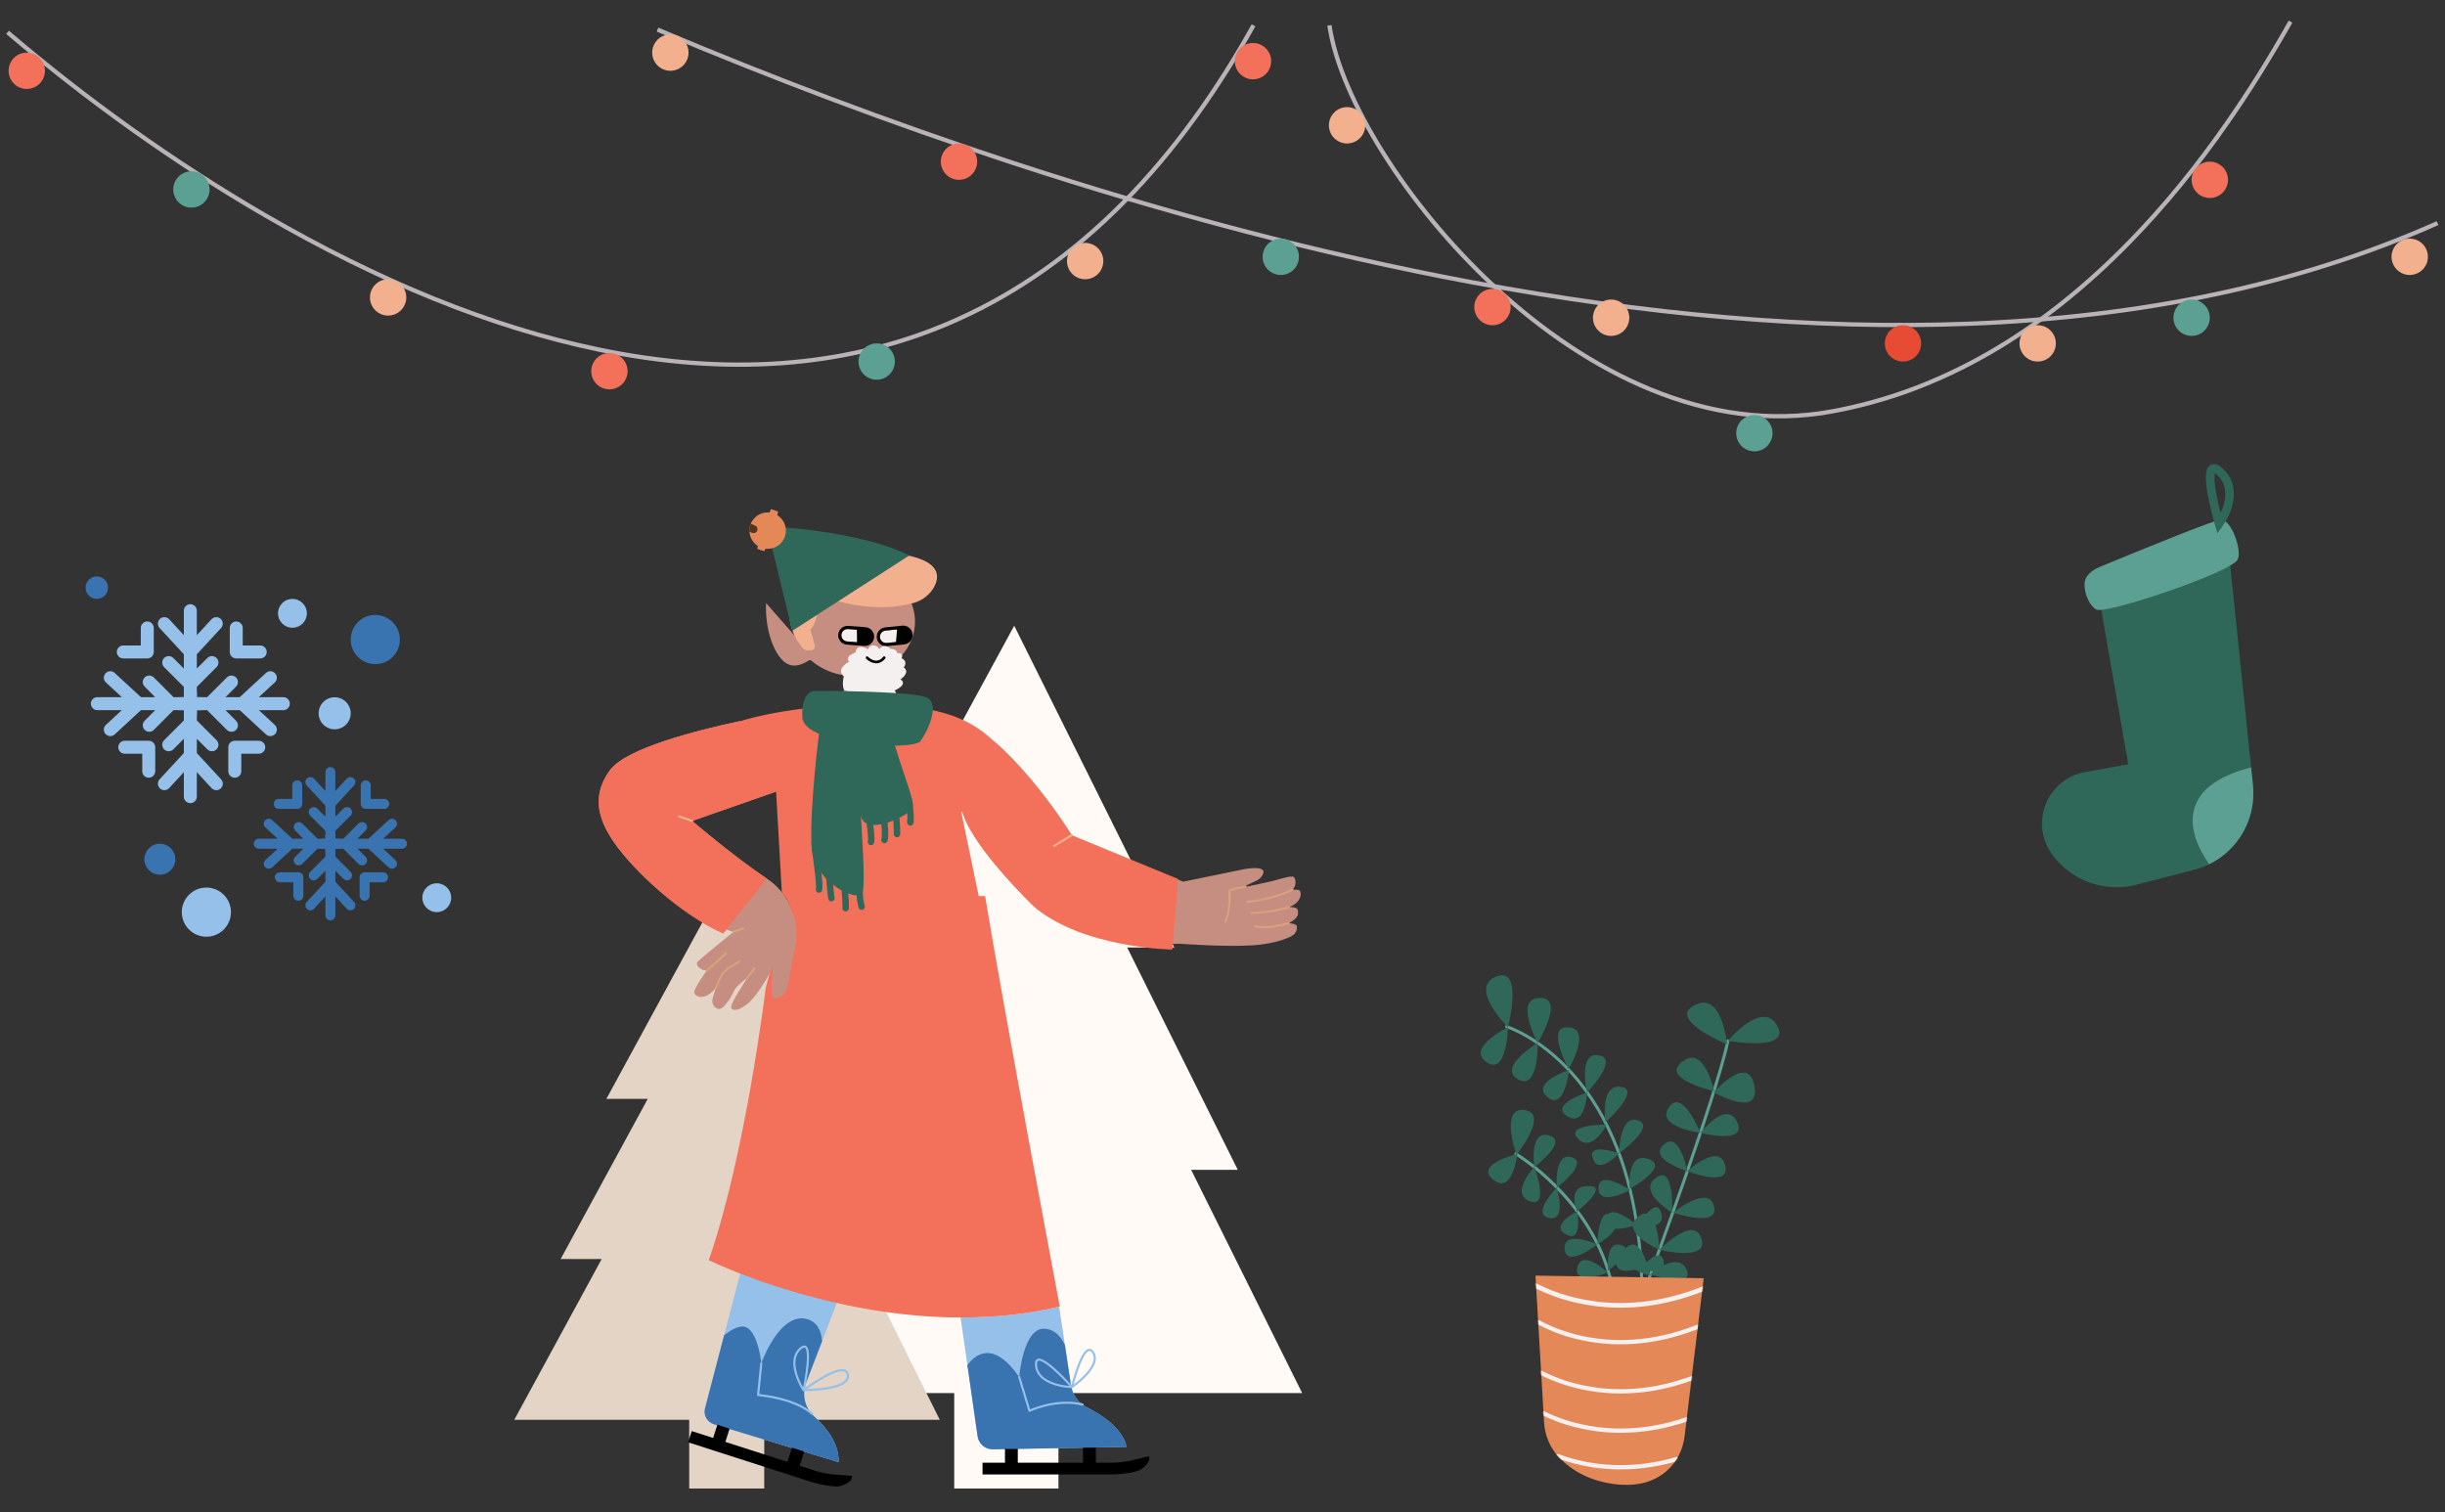<svg viewBox="28.95 -20.206 2287.05 1414.412" xmlns="http://www.w3.org/2000/svg" overflow="visible" xmlns:xlink="http://www.w3.org/1999/xlink" width="2287.05px" height="1414.412px"><rect x="28.95" y="-20.206" width="2287.05" height="1414.412" fill="#333333" stroke="none"/><g id="Master/Holidays Scenes/Outdoors Celebration" stroke="none" stroke-width="1" fill="none" fill-rule="evenodd"><g id="Object/Floor" transform="translate(1356, 892) scale(1 1)"><defs><path d="M0.229,0 L157.588,2.467 L139.696,150.317 C138.45,160.618 134.309,170.429 127.436,178.202 C118.496,188.314 103.081,197.81 77.182,195.344 C51.097,192.859 34.02,181.742 23.494,171.317 C14.373,162.283 9.031,150.118 8.279,137.302 L0.229,0 Z" id="objectfloorplant-2-path-1"/></defs><g id="Object/Floor/Plant 2" stroke="none" stroke-width="1" fill="none" fill-rule="evenodd"><g id="Plant-2" transform="translate(58, 0)"><path d="M24.659,46.774 C24.962,46.865 55.29,56.326 85.943,90.265 C103.908,110.157 118.504,134.46 129.326,162.5 C142.832,197.494 150.463,238.442 152.008,284.206 C152.034,284.988 151.421,285.644 150.639,285.671 L150.59,285.671 C149.829,285.671 149.2,285.067 149.174,284.302 C147.641,238.856 140.073,198.219 126.682,163.521 C115.986,135.806 101.57,111.799 83.838,92.165 C53.709,58.805 24.134,49.576 23.839,49.486 C23.089,49.26 22.666,48.469 22.893,47.72 C23.12,46.97 23.916,46.543 24.659,46.774 Z M231.585,59.969 C232.351,60.135 232.835,60.89 232.669,61.655 C220.523,117.532 159.282,282.475 158.665,284.135 C158.453,284.705 157.912,285.059 157.337,285.059 C157.173,285.059 157.006,285.03 156.843,284.969 C156.109,284.697 155.735,283.88 156.009,283.147 C156.625,281.49 217.795,116.734 229.9,61.053 C230.065,60.288 230.816,59.797 231.585,59.969 Z M33.551,165.889 C33.723,165.99 50.953,176.171 70.405,195.547 C88.365,213.436 111.986,243.073 122.522,282.664 C122.723,283.42 122.273,284.196 121.516,284.398 C121.394,284.43 121.272,284.446 121.151,284.446 C120.524,284.446 119.951,284.027 119.782,283.392 C99.923,208.768 32.796,168.731 32.12,168.335 C31.444,167.939 31.217,167.071 31.613,166.396 C32.007,165.719 32.877,165.494 33.551,165.889 Z" id="Combined-Shape" fill="#5BA092"/><path d="M130.251,252.135 C133.302,252.78 134.998,253.898 135.71,255.311 C136.149,254.884 136.638,254.453 137.173,254.02 C145.597,247.206 151.612,258.383 155.073,268.403 C161.004,262.96 170.141,256.814 171.344,269.193 C171.42,269.975 171.432,270.688 171.386,271.338 C178.887,267.686 187.725,265.976 192.141,274.563 C202.135,293.996 158.549,279.838 158.549,279.838 C158.549,279.838 159.812,278.736 161.867,277.214 C160.38,277.041 158.861,276.717 157.428,276.331 C158.173,279.254 158.549,281.226 158.549,281.226 C158.549,281.226 151.248,279.061 144.323,275.395 C137.885,276.997 128.078,278.051 126.788,270.119 C122.824,273.622 119.1,276.212 119.1,276.212 L119.097,276.18 C118.994,275.143 116.571,249.245 130.251,252.135 Z M90.803,272.041 C95.966,256.317 118.847,278.24 118.847,278.24 C118.847,278.24 84.445,291.405 90.803,272.041 Z M78.549,256.19 C76.776,237.689 109.216,251.628 109.216,251.628 C109.216,251.628 80.323,274.69 78.549,256.19 Z M167.156,256.796 C167.156,256.796 201.025,222.371 206.855,247.912 C211.427,267.941 167.156,256.796 167.156,256.796 Z M155.388,222.722 C161.174,216.494 167.833,212.733 169.439,225.812 C169.96,230.048 167.243,232.458 163.499,233.8 C166.702,243.711 167.156,256.796 167.156,256.796 C167.156,256.796 142.769,246.106 142.322,234.572 C138.252,235.819 131.302,237.572 125.838,237.037 C121.62,244.817 109.216,251.628 109.216,251.628 C109.216,251.628 109.638,221.7 119.514,223.347 C124.187,217.897 137.162,226.776 142.922,231.181 C143.818,228.958 145.768,226.738 149.111,224.592 C151.395,223.126 153.392,222.677 155.138,222.993 Z M90.207,220.962 C90.207,220.962 95.783,251.121 79.816,242.504 C63.85,233.887 90.207,220.962 90.207,220.962 Z M71.2,198.66 C71.2,198.66 80.831,230.847 63.85,227.045 C46.87,223.243 71.2,198.66 71.2,198.66 Z M217.404,213.765 C226.825,237.933 179.926,222.094 179.926,222.094 C179.926,222.094 211.019,197.386 217.404,213.765 Z M166.045,188.225 C181.008,179.727 179.093,222.094 179.093,222.094 C179.093,222.094 143.558,200.995 166.045,188.225 Z M103.387,197.392 C118.086,198.912 90.207,220.962 90.207,220.962 C90.207,220.962 78.964,194.865 103.387,197.392 Z M50.164,179.398 C50.164,179.398 64.863,218.681 45.855,211.332 C26.848,203.982 50.164,179.398 50.164,179.398 Z M139.814,200.841 C139.814,200.841 110.188,217.136 110.188,199.149 C110.188,181.161 139.814,200.841 139.814,200.841 Z M156.743,171.851 C177.693,178.623 139.391,199.996 139.391,199.996 C139.391,199.996 135.793,165.079 156.743,171.851 Z M85.139,170.274 C101.866,175.597 71.2,198.66 71.2,198.66 C71.2,198.66 68.412,164.952 85.139,170.274 Z M33.259,167.475 C31.576,162.481 18.96,123.089 41.041,126.176 C62.712,129.205 38.104,162.015 33.999,167.281 C34.13,167.249 34.198,167.233 34.198,167.233 C34.198,167.233 29.889,207.53 10.628,190.295 C-3.193,177.93 26.955,169.142 33.123,167.508 Z M193.251,183.228 C193.251,183.228 226.01,153.8 229.064,180.452 C231.093,198.158 193.251,183.228 193.251,183.228 Z M172.985,157.132 C186.306,147.564 193.251,183.228 193.251,183.228 C193.251,183.228 153.274,171.29 172.985,157.132 Z M62.329,149.492 C84.632,153.8 50.164,179.398 50.164,179.398 C50.164,179.398 45.406,146.222 62.329,149.492 Z M129.445,166.56 C129.445,166.56 109.341,188.78 104.474,169.946 C101.006,156.522 129.445,166.56 129.445,166.56 Z M147.008,135.664 C164.573,141.166 129.445,166.56 129.445,166.56 C129.445,166.56 129.445,130.163 147.008,135.664 Z M117.806,139.685 L117.79,139.717 C117.273,140.744 104.207,166.289 91.143,153.017 C77.811,139.474 117.806,139.685 117.806,139.685 Z M239.891,137.422 C249.885,158.798 205.466,147.416 205.466,147.416 C205.466,147.416 229.897,116.045 239.891,137.422 Z M177.427,121.875 C189.52,107.8 205.466,147.416 205.466,147.416 C205.466,147.416 160.492,141.586 177.427,121.875 Z M131.983,104.557 C149.759,107.732 116.748,137.569 116.748,137.569 C116.748,137.569 111.022,100.815 131.983,104.557 Z M99.607,109.636 C99.607,109.636 97.915,144.129 79.927,131.221 C65.157,120.62 99.607,109.636 99.607,109.636 Z M256.269,104.94 C260.435,133.812 218.036,109.583 218.036,109.583 C218.036,109.583 251.44,71.459 256.269,104.94 Z M82.678,88.687 C82.678,88.687 78.595,126.573 62.998,114.503 C45.223,100.749 82.678,88.687 82.678,88.687 Z M110.4,74.932 C130.08,77.894 99.607,109.636 99.607,109.636 C99.607,109.636 90.301,71.906 110.4,74.932 Z M190.753,79.4 C209.97,67.512 218.296,108.408 218.296,108.408 C218.296,108.408 163.824,96.056 190.753,79.4 Z M53.264,63.294 C53.264,63.294 54.534,108.367 34.854,97.362 C15.173,86.359 53.264,63.294 53.264,63.294 Z M82.255,87.628 C82.255,87.628 61.138,49.012 80.35,48.691 C105.744,48.268 82.255,87.628 82.255,87.628 Z M25.542,48.692 C25.542,48.692 24.272,97.998 3.534,79.799 C-11.34,66.746 25.542,48.692 25.542,48.692 Z M197.416,29.707 C225.454,10.829 230.452,64.686 230.452,64.686 C230.452,64.686 177.948,42.813 197.416,29.707 Z M277.37,47.196 C290.973,71.904 231.285,61.354 231.285,61.354 C231.285,61.354 263.765,22.488 277.37,47.196 Z M53.264,63.294 C53.264,63.294 30.943,22.003 54.956,21.183 C79.715,20.335 53.264,63.294 53.264,63.294 Z M25.542,48.692 L25.444,48.594 C23.365,46.506 -10.921,11.553 14.327,1.291 C40.355,-9.29 25.542,48.692 25.542,48.692 Z" id="Combined-Shape" fill="#2F6858"/><g id="Base" transform="translate(51, 280.999)"><mask id="objectfloorplant-2-mask-2" fill="#ffffff"><use xlink:href="#objectfloorplant-2-path-1" fill="#ffffff"/></mask><use id="Mask" fill="#E58857" xlink:href="#objectfloorplant-2-path-1"/><path d="M21.882,166.976 C29.603,169.862 37.785,172.227 46.397,173.959 C48.364,174.355 50.355,174.718 52.367,175.046 C53.396,175.214 54.43,175.373 55.469,175.522 C59.43,176.092 63.473,176.529 67.598,176.823 C68.712,176.902 69.829,176.971 70.949,177.029 C72.021,177.084 73.095,177.129 74.172,177.165 C74.184,177.165 74.198,177.166 74.211,177.166 L75.319,177.199 C93.442,177.675 112.291,175.323 131.756,169.705 C131.853,169.677 131.95,169.657 132.046,169.644 L132.191,169.63 C132.192,169.63 132.194,169.63 132.195,169.63 C133.107,169.575 133.968,170.156 134.233,171.072 C134.381,171.586 134.314,172.112 134.084,172.552 C134.077,172.565 134.07,172.579 134.062,172.593 L133.99,172.713 C133.829,172.962 133.612,173.177 133.351,173.336 C133.203,173.426 133.04,173.498 132.865,173.548 L131.919,173.817 L131.65,173.895 L131.65,173.895 L130.436,174.234 C113.046,179.028 96.127,181.27 79.762,181.259 C79.378,181.258 78.994,181.257 78.61,181.254 C77.174,181.244 75.743,181.216 74.316,181.172 C72.348,181.11 70.387,181.015 68.436,180.889 L67.313,180.813 L67.313,180.813 L66.158,180.725 L66.072,180.72 C66.041,180.717 66.01,180.715 65.979,180.712 C63.946,180.552 61.932,180.358 59.938,180.131 L58.726,179.988 C57.516,179.842 56.313,179.683 55.118,179.513 L53.925,179.339 C42.02,177.556 30.848,174.598 20.482,170.723 C19.447,170.337 18.922,169.184 19.308,168.15 L19.369,168.005 L19.369,168.005 L19.309,168.149 C19.382,167.952 19.484,167.774 19.607,167.616 L19.703,167.503 C19.848,167.343 20.018,167.21 20.203,167.106 C20.4,166.995 20.616,166.918 20.841,166.879 L20.987,166.859 C21.036,166.854 21.085,166.851 21.135,166.85 C21.383,166.844 21.636,166.884 21.882,166.976 Z M8.666,127.06 L8.768,127.109 L9.49,127.461 C13.9,129.594 18.566,131.57 23.478,133.348 L24.402,133.68 C26.432,134.4 28.503,135.086 30.614,135.736 C34.55,136.947 38.627,138.032 42.84,138.972 C43.169,139.046 43.5,139.119 43.831,139.191 C48.75,140.256 53.851,141.125 59.128,141.768 C60.823,141.975 62.524,142.157 64.233,142.313 L65.259,142.404 C67.668,142.61 70.09,142.766 72.526,142.871 C72.86,142.885 73.193,142.898 73.526,142.91 L74.567,142.946 C76.303,143 78.046,143.028 79.796,143.029 L80.846,143.027 C100.122,142.926 120.206,139.616 140.971,132.576 C141.171,132.509 141.373,132.474 141.573,132.47 L141.722,132.473 C142.168,132.497 142.591,132.671 142.925,132.96 L143.033,133.061 C143.241,133.27 143.406,133.529 143.508,133.828 L143.508,133.829 C143.862,134.875 143.302,136.01 142.256,136.365 C121.24,143.49 100.88,146.872 81.319,147.024 L80.272,147.029 C79.923,147.029 79.575,147.029 79.227,147.028 L78.183,147.021 C73.345,146.973 68.557,146.728 63.821,146.292 C63.451,146.258 63.08,146.223 62.71,146.186 L61.691,146.084 C60.673,145.978 59.657,145.863 58.644,145.739 C56.829,145.518 55.034,145.27 53.259,144.998 C52.064,144.814 50.877,144.619 49.7,144.413 C45.772,143.727 41.95,142.918 38.235,141.998 C37.249,141.754 36.27,141.502 35.299,141.243 L34.299,140.973 C30.397,139.904 26.62,138.714 22.973,137.417 C21.649,136.946 20.341,136.461 19.051,135.963 L18.146,135.611 C14.235,134.072 10.485,132.412 6.901,130.649 C5.91,130.162 5.501,128.963 5.989,127.972 L6.049,127.859 L6.063,127.834 C6.432,127.211 7.097,126.853 7.787,126.854 C8.083,126.855 8.383,126.921 8.666,127.06 Z M6.477,89.166 C20.796,96.546 38.229,102.33 58.334,104.879 C85.717,108.351 114.933,105.327 145.579,94.165 C146.617,93.787 147.765,94.322 148.143,95.36 C148.521,96.398 147.986,97.546 146.948,97.924 C115.692,109.308 85.835,112.398 57.831,108.847 C37.233,106.236 19.359,100.306 4.645,92.721 C3.663,92.215 3.277,91.009 3.783,90.027 C4.289,89.045 5.495,88.659 6.477,89.166 Z M2.723,41.477 L2.871,41.478 C3.166,41.492 3.463,41.571 3.74,41.723 C4.064,41.901 4.391,42.078 4.72,42.255 C6.754,43.348 8.861,44.411 11.041,45.438 C16.329,47.929 22.043,50.21 28.161,52.199 C33.807,54.035 39.797,55.621 46.114,56.894 C49.623,57.601 53.233,58.211 56.941,58.713 C59.794,59.099 62.666,59.415 65.558,59.658 C65.851,59.682 66.143,59.706 66.436,59.729 L67.393,59.802 C69.948,59.99 72.517,60.121 75.101,60.194 L76.07,60.218 C76.717,60.233 77.365,60.244 78.014,60.251 L78.988,60.26 C79.313,60.262 79.638,60.263 79.963,60.263 L80.939,60.26 C103.412,60.138 126.952,55.65 151.361,45.987 C151.605,45.89 151.857,45.845 152.105,45.846 L152.253,45.852 C152.669,45.885 153.065,46.048 153.383,46.315 C153.43,46.354 153.476,46.396 153.519,46.44 C153.584,46.505 153.645,46.576 153.701,46.651 C153.798,46.782 153.881,46.927 153.946,47.084 C153.949,47.092 153.953,47.101 153.957,47.11 C154.363,48.137 153.86,49.3 152.833,49.706 C126.29,60.214 100.708,64.725 76.361,64.226 C74.195,64.181 72.038,64.097 69.891,63.974 L68.919,63.915 C68.616,63.896 68.314,63.877 68.011,63.856 C66.019,63.72 64.036,63.551 62.061,63.349 C61.481,63.29 60.903,63.227 60.325,63.162 C59.974,63.123 59.623,63.082 59.271,63.041 L58.315,62.924 C57.677,62.845 57.04,62.763 56.405,62.677 C51.989,62.079 47.708,61.331 43.566,60.452 C40.795,59.863 38.087,59.215 35.442,58.514 C33.792,58.077 32.167,57.618 30.567,57.14 C30.228,57.039 29.89,56.937 29.553,56.833 C29.071,56.686 28.592,56.537 28.115,56.386 C27.041,56.046 25.978,55.697 24.927,55.34 C23.716,54.928 22.52,54.505 21.34,54.071 C14.798,51.666 8.748,48.936 3.216,45.987 C2.751,45.739 2.29,45.49 1.832,45.239 C1.827,45.236 1.822,45.233 1.816,45.23 C0.847,44.699 0.493,43.483 1.024,42.515 C1.378,41.869 2.037,41.496 2.723,41.477 Z M-2.793,5.272 C12.592,13.822 31.988,20.781 54.809,23.912 C86.778,28.298 121.035,24.393 157.037,9.95 C158.149,9.504 159.407,10.056 159.847,11.183 C160.288,12.31 159.743,13.585 158.631,14.031 C121.926,28.756 86.92,32.746 54.228,28.261 C30.845,25.053 10.951,17.915 -4.875,9.12 C-5.924,8.537 -6.308,7.203 -5.733,6.141 C-5.158,5.078 -3.841,4.689 -2.793,5.272 Z" id="Combined-Shape" fill="#F4F0F0" mask="url(#objectfloorplant-2-mask-2)"/></g></g></g></g><g id="Small Tree" transform="translate(731.5, 855) scale(-1, 1) translate(-731.5, -855) translate(216, 336) scale(1 1.005)"><g id="Small Tree/Pine Trees 1" stroke="none" stroke-width="1" fill="none" fill-rule="evenodd"><g id="Small-Tree" transform="translate(0, 227)"><polygon id="Union" fill="#FFFAF6" points="269.347 0.97 119.612 300.439 163.69 300.439 60.243 507.36 103.861 507.36 0 715.15 227.98 715.15 227.98 804 325.458 804 325.458 715.15 552.664 715.15 439.113 507.36 492.42 507.36 379.322 300.439 433.05 300.439"/><polygon id="Union_2" fill="#E3D4C5" points="532.969 225.699 425.138 441.36 456.881 441.36 382.384 590.38 413.795 590.38 339 740.02 503.179 740.02 503.179 804 573.378 804 573.378 740.02 737 740.02 655.227 590.38 693.616 590.38 612.168 441.36 650.86 441.36"/></g></g></g><g transform="translate(451, 378) scale(1 1)" id="Master/Holidays Character/Standing"><g id="Master/Holidays Character/Standing" stroke="none" stroke-width="1" fill="none" fill-rule="evenodd"><g id="Holidays Bottom/Standing" transform="translate(0, 443) scale(1 1)"><g id="Holidays Bottom/Standing/Skating" stroke="none" stroke-width="1" fill="none" fill-rule="evenodd"><g id="Ice-Skating" transform="translate(221, -3)"><g id="Skating" transform="translate(16, 0)"><path d="M357.693,478.223 C349.737,474.194 344.191,466.631 342.788,457.849 L331.693,384.036 C300.671,391.328 269.539,394.246 239.471,394.194 L255.399,505.299 C256.418,512.401 262.589,517.635 269.788,517.501 L394.683,515.182 C391.337,497.955 371.238,485.082 357.693,478.223 Z" id="Fill-1" fill="#94C0E9"/><path d="M0.399,479.198 C-1.259,485.538 2.394,492.054 8.682,493.971 L125.405,529.559 C125.948,511.716 113.542,496.638 102.726,486.942 C93.748,478.895 90.742,466.135 95.071,454.901 L126.541,373.24 C88.761,364.944 56.999,354.21 35.275,345.846 L0.399,479.198 Z" id="Fill-3" fill="#94C0E9"/><g id="Skirt" transform="translate(3, 0)" fill="#F3705A"><path d="M95.539,0 C95.539,0 75.981,0 54.233,85.61 C54.233,85.61 35.579,240.954 0.935,340.532 C0.935,340.532 166.725,422.404 329.283,383.901 C329.283,383.901 275.419,98.251 259.43,0 L95.539,0 Z" id="Skirt_2"/></g><g id="Roller-2" transform="translate(245, 404)"><path d="M24.788,113.501 L149.684,111.182 C146.337,93.955 126.239,81.082 112.693,74.223 C104.738,70.194 99.191,62.631 97.788,53.849 L92.13,16.202 C88.866,8.88 82.955,1.014 72.568,0.691 C52.975,0.081 49.301,45.84 49.301,45.84 C24.945,10.784 8.059,24.862 0.853,34.708 L10.399,101.299 C11.418,108.401 17.589,113.635 24.788,113.501 Z" id="Fill-8" fill="#3973B0"/><path d="M98.555,56.242 C98.478,56.24 98.372,56.236 98.238,56.231 C97.922,56.218 97.556,56.199 97.145,56.173 C95.975,56.097 94.673,55.977 93.272,55.802 C89.264,55.302 85.255,54.464 81.503,53.204 C71.345,49.793 64.87,43.954 64.069,35.113 C63.581,29.731 65.914,27.588 70.119,29.044 C73.205,30.113 77.399,33.093 82.492,37.592 C83.928,38.861 85.418,40.237 86.951,41.702 C89.898,44.522 92.863,47.54 95.701,50.558 C96.59,51.503 97.409,52.387 98.145,53.194 C98.434,52.081 98.764,50.858 99.13,49.549 C100.275,45.455 101.545,41.361 102.906,37.535 C106.415,27.678 109.854,21.333 113.386,19.836 C115.503,18.939 117.52,19.792 119.184,22.268 C121.425,25.602 121.556,29.481 119.896,33.707 C118.21,38.003 114.748,42.524 110.036,47.11 C107.671,49.411 105.141,51.581 102.611,53.556 C101.725,54.247 100.902,54.865 100.163,55.401 C99.903,55.589 99.673,55.754 99.473,55.895 C99.393,55.951 99.328,55.996 99.281,56.029 C99.19,56.102 99.086,56.159 98.969,56.196 C98.831,56.243 98.69,56.257 98.555,56.242 Z M94.242,51.921 C91.426,48.927 88.485,45.933 85.566,43.14 C84.052,41.692 82.581,40.334 81.165,39.083 C76.26,34.75 72.226,31.884 69.463,30.927 C66.717,29.976 65.696,30.913 66.061,34.934 C66.776,42.829 72.654,48.129 82.141,51.315 C85.754,52.528 89.636,53.34 93.52,53.825 C94.493,53.946 95.417,54.04 96.278,54.111 C95.651,53.428 94.97,52.695 94.242,51.921 Z M101.378,51.987 C103.854,50.054 106.33,47.931 108.639,45.684 C113.166,41.279 116.471,36.961 118.034,32.981 C119.472,29.319 119.364,26.117 117.522,23.378 C116.349,21.631 115.304,21.189 114.169,21.67 C111.394,22.846 108.081,28.958 104.791,38.202 C103.447,41.979 102.19,46.031 101.056,50.084 C100.789,51.04 100.541,51.951 100.315,52.804 C100.657,52.545 101.012,52.272 101.378,51.987 Z M108.336,72.522 C108.884,72.652 109.423,72.321 109.551,71.786 C109.678,71.253 109.351,70.719 108.819,70.588 C95.944,67.534 82.215,68.787 68.947,72.722 C66.135,73.556 63.574,74.45 61.311,75.344 C60.65,75.606 60.054,75.852 59.527,76.078 L50.258,45.551 C50.098,45.024 49.54,44.726 49.011,44.886 C48.483,45.045 48.184,45.601 48.344,46.128 L57.941,77.738 C58.118,78.321 58.775,78.611 59.328,78.349 C59.443,78.294 59.676,78.188 60.02,78.037 C60.599,77.784 61.278,77.502 62.049,77.197 C64.258,76.323 66.764,75.449 69.517,74.632 C82.479,70.788 95.874,69.566 108.346,72.524 L108.336,72.522 Z" id="Combined-Shape" fill="#94C0E9"/></g><g id="Roller-1" transform="translate(0, 394)"><path d="M8.682,99.971 L125.405,135.559 C125.948,117.716 113.542,102.638 102.726,92.942 C93.748,84.895 90.743,72.134 95.071,60.901 L109.894,22.437 C109.278,13.702 106.158,5.215 97.142,2.081 C70.814,-7.072 53.057,42.959 53.057,42.959 C53.057,42.959 50.608,16.724 40.199,10.013 C34.073,6.063 25.179,11.273 18.249,16.95 L0.399,85.198 C-1.259,91.538 2.394,98.054 8.682,99.971 Z" id="Fill-11" fill="#3973B0"/><path d="M91.781,68.78 C91.708,68.668 91.577,68.46 91.395,68.161 C91.094,67.668 90.76,67.098 90.4,66.46 C89.375,64.639 88.349,62.626 87.392,60.476 C85.135,55.404 83.605,50.374 83.139,45.643 C82.445,38.603 84.172,32.737 88.867,28.556 C92.543,25.281 95.465,25.696 96.785,29.443 C97.752,32.187 97.917,36.783 97.449,42.922 C97.083,47.712 96.348,53.202 95.37,58.996 C95.013,61.115 94.642,63.158 94.273,65.075 C94.23,65.299 94.188,65.515 94.148,65.725 C95.518,64.744 97.024,63.694 98.633,62.607 C103.287,59.46 107.951,56.568 112.345,54.205 C118.008,51.16 122.825,49.21 126.559,48.635 C131.282,47.907 134.374,49.439 135.031,53.512 C136.201,60.775 128.377,65.09 114.751,67.366 C110.088,68.144 105.025,68.627 99.896,68.874 C98.076,68.962 96.369,69.014 94.814,69.038 C94.167,69.048 93.626,69.052 93.201,69.052 C92.77,69.354 92.116,69.296 91.781,68.78 Z M93.398,58.665 C93.043,60.769 92.675,62.797 92.309,64.7 C92.256,64.978 92.204,65.245 92.154,65.501 L92.144,65.484 C91.148,63.715 90.151,61.757 89.221,59.668 C87.043,54.775 85.572,49.938 85.129,45.449 C84.493,38.99 86.036,33.75 90.2,30.042 C92.892,27.644 94.092,27.815 94.898,30.103 C95.745,32.507 95.903,36.896 95.454,42.77 C95.094,47.492 94.367,52.926 93.398,58.665 Z M99.799,66.884 C104.855,66.639 109.844,66.164 114.42,65.4 C127,63.3 133.963,59.459 133.056,53.828 C132.602,51.01 130.617,50.026 126.865,50.604 C123.408,51.137 118.774,53.013 113.295,55.959 C108.968,58.285 104.359,61.144 99.755,64.256 C98.334,65.217 96.993,66.148 95.758,67.027 C97.021,66.999 98.375,66.953 99.799,66.884 Z M59.526,72.89 C57.077,72.485 54.802,72.171 52.759,71.937 C52.183,71.871 51.66,71.815 51.191,71.769 L54.052,43.058 C54.107,42.51 53.706,42.022 53.156,41.968 C52.607,41.913 52.117,42.313 52.062,42.861 L49.101,72.572 C49.046,73.129 49.461,73.622 50.02,73.664 C50.13,73.673 50.349,73.691 50.668,73.721 C51.205,73.772 51.828,73.836 52.53,73.917 C54.541,74.147 56.783,74.456 59.198,74.856 C66.096,75.998 72.993,77.634 79.421,79.849 C87.891,82.768 94.887,86.475 99.901,91.044 C100.309,91.416 100.942,91.387 101.314,90.981 C101.687,90.575 101.659,89.945 101.251,89.574 C96.006,84.795 88.781,80.965 80.074,77.965 C73.53,75.71 66.527,74.05 59.526,72.89 Z" id="Combined-Shape_2" fill="#94C0E9"/></g></g><g id="Group-23" transform="translate(276, 516)" fill="#000"><rect id="Rectangle-7" fill-rule="nonzero" x="21" y="1" width="12" height="17"/><rect id="Rectangle-8" fill-rule="nonzero" x="94" y="0" width="12" height="17"/><path d="M137.973,23.392 C132.641,24.325 126.928,24.819 123.262,24.993 L123.131,25 L0,25 L0,14 L122.867,14 C126.206,13.835 131.37,13.38 136.077,12.557 C138.468,12.139 140.604,11.649 142.271,11.103 C143.8,10.603 155.355,8.089 155.5,8 C155.533,7.98 155.513,7.986 155.5,8 C156.398,9.858 156.113,12.161 154.869,13.808 C153.028,16.247 150.33,19.475 145.691,21.558 C143.333,22.33 140.632,22.927 137.973,23.392 Z" id="Vector-98-(Stroke)"/></g><g id="Group-22" transform="translate(0, 494)" fill="#000"><rect id="Rectangle-7_2" fill-rule="nonzero" transform="translate(31.091, 10.418) rotate(17.829) translate(-31.091, -10.418)" x="25.091" y="1.918" width="12" height="17"/><rect id="Rectangle-8_2" fill-rule="nonzero" transform="translate(100.891, 31.817) rotate(17.829) translate(-100.891, -31.817)" x="94.891" y="23.317" width="12" height="17"/><path d="M132.481,57.621 C127.119,56.876 121.53,55.597 117.986,54.641 L117.86,54.607 L0.643,16.906 L4.011,6.434 L120.977,44.054 C124.205,44.92 129.261,46.068 133.994,46.726 C136.398,47.059 138.582,47.247 140.336,47.238 C141.944,47.23 153.714,48.375 153.879,48.334 C153.917,48.325 153.896,48.326 153.879,48.334 C154.165,50.378 153.188,52.483 151.5,53.671 C149.001,55.428 145.444,57.675 140.39,58.238 C137.909,58.251 135.155,57.992 132.481,57.621 Z" id="Vector-98-(Stroke)_2"/></g></g></g></g><g id="Holidays Head" transform="translate(268, 82) scale(1 1)"><g id="Holidays Head/Elf Hat" stroke="none" stroke-width="1" fill="none" fill-rule="evenodd"><g id="Group-6" transform="translate(11, -5)"><path d="M97.706,55.437 C66.152,55.437 40.573,78.197 40.573,106.277 C40.573,110.957 41.296,115.497 42.634,119.807 L15.5,88.877 C14.5,114.377 23,135.377 31.5,142.877 C31.5,142.877 35.5,147.377 42,147.377 C48.5,147.377 55,142.877 55,142.877 L54.962,142.717 C55.933,142.097 57.204,142.127 58.113,142.907 C65.833,149.517 75.63,154.217 86.554,156.137 C87.958,156.387 88.95,157.657 88.868,159.077 L87.308,186.877 L113.747,186.877 L112.523,164.937 C112.226,159.757 115.263,154.897 120.12,153.047 C140.533,145.297 154.839,127.267 154.839,106.277 C154.839,78.197 129.26,55.437 97.706,55.437 Z" id="Path" fill="#c68e80"/><path d="M126.425,41.407 C45.199,35.227 37.695,84.677 37.695,84.677 C37.695,84.677 33.918,105.537 43.973,122.697 C45.092,124.607 46.057,126.017 46.892,127.037 L49.178,130.437 C50.365,132.207 52.384,133.227 54.511,133.147 L58.01,133.017 C60.217,132.817 61.702,130.667 61.111,128.527 L57.057,113.907 C65.154,104.957 65.637,82.017 65.637,82.017 C68.436,83.417 71.88,84.497 75.734,85.307 C113.404,96.537 140.071,92.607 153.516,88.797 C161.543,86.527 168.524,81.337 172.587,74.057 C179.049,62.467 178.883,45.407 126.425,41.407 Z" id="Path" fill="#F2B08F"/><path d="M149.5,44.377 L40,114.877 L16.5,17.877 C35.3,16.677 111.833,24.877 149.5,44.377 Z" id="Path" fill="#2F6858" fill-rule="nonzero"/><circle id="Oval" fill="#E58857" fill-rule="nonzero" cx="17.029" cy="21.147" r="17.029"/><path d="M0.031,22.177 C0.01,21.837 0,21.497 0,21.147 C0,18.877 0.443,16.717 1.247,14.737 L5.298,16.447 C7.128,17.217 8.009,19.307 7.283,21.157 C6.534,23.057 4.367,23.977 2.476,23.197 L0.031,22.177 Z" id="Path" fill="#583318"/><rect id="Rectangle" fill="#E58857" fill-rule="nonzero" transform="translate(17.013, 20.709) rotate(19.23) translate(-17.013, -20.709)" x="13.301" y="1" width="7.424" height="39.418" rx="1"/></g></g></g><g id="Face" transform="translate(351, 173) scale(1 1)"><g id="Face/Santa" stroke="none" stroke-width="1" fill="none" fill-rule="evenodd"><g id="Santa" transform="translate(0, -0)"><path d="M77.582,22.224 C77.257,19.031 74.408,16.706 71.216,17.03 L55.252,18.649 C52.061,18.973 49.736,21.823 50.059,25.015 C50.383,28.207 53.233,30.532 56.425,30.208 L72.388,28.589 C75.58,28.264 77.905,25.414 77.582,22.224 Z" id="Path-Copy-2" fill="#F4F0F0"/><path d="M77.582,22.224 C77.257,19.031 74.408,16.706 71.216,17.03 L55.252,18.649 C52.061,18.973 49.736,21.823 50.059,25.015 C50.383,28.207 53.233,30.532 56.425,30.208 L72.388,28.589 C75.58,28.264 77.905,25.415 77.582,22.224 Z M72.692,31.573 L56.728,33.192 C51.887,33.684 47.565,30.158 47.075,25.317 C46.584,20.477 50.11,16.155 54.95,15.665 L70.913,14.046 C75.753,13.554 80.075,17.08 80.566,21.921 C81.057,26.76 77.531,31.082 72.692,31.573 Z" id="Stroke-8-Copy" fill="#010101"/><path d="M71.065,15.538 L66.195,16.336 L64.922,30.753 L72.54,30.081 C76.556,29.674 79.482,26.088 79.074,22.072 C78.667,18.056 75.081,15.131 71.065,15.538 Z" id="Fill-10-Copy" fill="#010101"/><path d="M35.373,30.015 C38.572,30.255 41.361,27.857 41.602,24.659 C41.843,21.46 39.445,18.671 36.246,18.429 L20.245,17.223 C17.046,16.982 14.258,19.38 14.017,22.58 C13.776,25.779 16.174,28.568 19.373,28.809 L35.373,30.015 Z" id="Path-Copy" fill="#F4F0F0"/><path d="M35.373,30.015 C38.572,30.255 41.361,27.857 41.602,24.659 C41.843,21.46 39.445,18.671 36.246,18.429 L20.245,17.223 C17.046,16.982 14.258,19.38 14.017,22.58 C13.776,25.779 16.174,28.568 19.373,28.809 L35.373,30.015 Z M35.147,33.006 L19.147,31.8 C14.296,31.435 10.66,27.206 11.025,22.355 C11.39,17.503 15.619,13.866 20.471,14.232 L36.472,15.438 C41.323,15.804 44.959,20.033 44.594,24.884 C44.227,29.735 39.998,33.371 35.147,33.006 Z" id="Stroke-12-Copy" fill="#010101"/><path d="M36.359,16.934 L28.471,16.339 L28.63,30.935 L35.26,31.511 C39.286,31.814 42.795,28.797 43.098,24.771 C43.401,20.747 40.384,17.237 36.359,16.934 Z" id="Fill-14-Copy" fill="#010101"/><g id="Moustache" transform="translate(13, 32)"><path d="M8.196,15.813 C4.652,10.796 10.695,8.775 14.232,7.017 C15.402,-0.592 22.127,1.926 25.846,4.121 C27.759,-1.045 34.491,-0.339 36.523,3.986 C40.255,-1.124 45.196,1.767 47.2,3.851 C51.945,3.791 53.165,6.412 53.182,7.73 C58.872,7.342 58.229,10.699 57.196,12.426 C62.606,14.889 60.842,19.235 59.283,21.101 C64.709,24.829 59.528,30.062 56.26,32.213 C62.322,36.249 55.182,40.796 50.853,42.564 C54.722,48.211 48.05,50.246 44.231,50.558 C41.804,58.815 33.479,55.176 29.619,52.325 C24.934,57.13 18.677,52.331 16.134,49.331 C12.386,53.175 6.644,49.451 6.564,43.124 C1.194,43.825 2.101,34.216 3.225,29.323 C-3.174,23.709 3.873,17.977 8.196,15.813 Z" id="Vector-120" fill="#F4F0F0" fill-rule="nonzero"/><path d="M25,12 C27.933,15.018 35.24,19.244 41,12" id="Vector-121" stroke="#000" stroke-width="2.5" stroke-linecap="round"/></g></g></g></g><g id="Holidays Body" transform="translate(87, 44) scale(1 1)"><g id="Holidays Body/Dialogue" stroke="none" stroke-width="1" fill="none" fill-rule="evenodd"><g id="Scarf" transform="translate(51, 203)"><g id="Body" transform="translate(0, 14)"><path d="M216,1.426 C216,1.426 228.059,26.646 258.033,25.575 C288.007,24.505 295.876,2.322 295.876,2.322 C295.876,2.322 261.13,-2.24 216,1.426 Z M132.052,15.511 C132.052,15.511 132.427,15.367 133.157,15.109 C90.459,24.171 25.443,40.881 10.64,61.067 C-11.844,91.727 2.464,121.706 42.663,161.224 C82.862,200.741 126.005,212.494 126.005,212.494 C126.005,212.494 92.882,239.236 92.169,240.66 C90.256,244.486 96.632,248.948 101.094,248.63 C101.094,248.63 88.944,265.086 89.3,269.35 C89.461,271.281 96.95,279.232 109.382,265.205 L106.618,274.567 C105.733,277.565 106.491,280.896 108.805,282.997 C110.89,284.891 113.891,285.748 117.556,281.605 C122.278,276.267 124.077,272.616 125.539,269.651 C126.347,268.012 127.052,266.582 128.091,265.192 C130.648,261.765 139.017,255.299 139.017,255.299 C138.273,256.617 136.952,258.705 135.39,261.173 C130.424,269.024 123.025,280.718 124.049,283.698 C124.512,285.047 127.91,288.38 138.748,280.092 C149.586,271.804 162.934,245.761 162.934,245.761 C162.934,245.761 160.181,271.631 163.369,274.181 C164.431,275.032 166.157,274.775 167.987,274.056 C172.669,272.215 175.972,267.954 176.899,263.01 L183.061,230.152 C187.046,213.5 184.52,195.821 175.452,181.297 C171.262,174.587 165.398,168.002 157.197,162.563 C126.914,142.481 87.387,108.692 87.387,108.692 L166.053,81.212 L165.827,80.095 L132.052,15.511 Z M653.251,190.881 C654.55,192.117 654.325,196.026 653.616,197.445 C651.47,201.737 645.228,204.293 645.228,204.293 C645.228,204.293 652.772,204.532 653.012,207.406 C653.159,209.178 653.027,213.187 649.18,215.668 C642.951,219.684 629.078,223.757 612.895,224.94 C586.716,226.856 543.994,223.541 543.994,223.541 C543.994,223.541 452.408,227.924 406.989,188.559 C406.989,188.559 352.484,136.326 341.129,103.018 L339.938,99.616 L369.867,34.44 C369.767,34.328 369.665,34.219 369.563,34.111 C369.479,34.022 369.395,33.934 369.313,33.843 C390.219,51.621 417.555,82.836 442.563,122.209 L546.75,165.528 L603.18,153.914 C603.18,153.914 624.084,149.715 621.645,157.569 C620.728,160.519 618.524,162.893 615.755,164.265 C610.98,166.632 602.241,170.849 598.782,171.785 C603.449,170.758 610.343,169.26 616.502,167.922 C622.216,166.681 627.299,165.577 629.384,165.113 C630.441,164.878 632.105,164.403 634.045,163.849 C639.986,162.151 648.517,159.713 650.128,161.178 C652.751,163.562 652.449,170.89 648.012,173.541 C648.012,173.541 655.374,171.67 656.289,174.748 C657.795,179.81 654.329,186.211 645.588,189.444 C645.588,189.444 650.89,188.633 653.251,190.881 Z" id="Skin" fill="#c68e80"/><path d="M216,1.426 C216,1.426 228.059,26.646 258.033,25.575 C286.633,24.554 295.108,4.31 295.825,2.457 C325.481,6.041 349.868,14.797 369.867,34.44 L356.639,63.246 L339.265,101.081 L359.064,196.512 C359.064,196.512 280.598,227.311 184,201.409 C183.635,201.077 182.869,198.93 181.848,196.07 C180.077,191.104 177.538,183.99 175,180.5 L171.27,175.5 L165.894,81.267 L87.387,108.691 C87.387,108.691 126.914,142.48 157.197,162.562 L116.5,214 C116.5,214 82.862,200.74 42.663,161.223 C2.464,121.705 -11.844,91.726 10.64,61.066 C25.443,40.88 90.459,24.17 133.157,15.108 C132.427,15.366 132.052,15.511 132.052,15.511 C132.052,15.511 164.074,4.522 219.068,1.188 C218.051,1.263 217.028,1.342 216,1.426 Z M219.068,1.188 C262.695,-2.035 295.876,2.322 295.876,2.322 C295.876,2.322 295.859,2.368 295.825,2.457 C281.928,0.778 266.875,0.235 250.574,0.24 C239.378,0.243 228.859,0.594 219.068,1.188 Z M356.639,63.246 L339.938,99.616 L341.129,103.018 C352.484,136.326 406.989,188.559 406.989,188.559 C452.408,227.924 536.5,229 536.5,229 L542,163 L442.563,122.209 C417.555,82.836 390.219,51.621 369.313,33.843 C369.395,33.933 369.478,34.021 369.561,34.109 L369.563,34.111 C369.665,34.219 369.768,34.328 369.867,34.44 L356.639,63.246 Z" id="Exclude" fill="#F3705A"/><path d="M590.277,191.961 C591.122,186.361 591.268,180.448 591.013,175.129 C590.998,174.806 590.981,174.506 590.965,174.23 L605.315,170.941 C605.854,170.818 606.19,170.281 606.067,169.743 C605.943,169.205 605.407,168.868 604.868,168.992 L589.685,172.472 C589.2,172.583 588.871,173.034 588.912,173.53 C588.918,173.603 588.93,173.751 588.944,173.967 C588.968,174.33 588.993,174.751 589.015,175.225 C589.265,180.423 589.122,186.214 588.299,191.662 C587.675,195.794 586.697,199.361 585.324,202.188 C585.083,202.684 585.29,203.283 585.787,203.524 C586.284,203.765 586.882,203.558 587.123,203.061 C588.596,200.029 589.625,196.277 590.277,191.961 Z M605.737,184.385 C605.765,184.937 606.235,185.361 606.787,185.333 C618.808,184.723 643.737,177.97 649.552,173.512 C649.991,173.176 650.073,172.549 649.737,172.11 C649.401,171.672 648.774,171.589 648.335,171.925 C642.901,176.091 618.339,182.744 606.685,183.336 C606.134,183.364 605.709,183.834 605.737,184.385 Z M646.545,189.155 C646.385,188.626 645.827,188.327 645.299,188.487 C645.17,188.526 644.915,188.6 644.543,188.705 C643.919,188.881 643.196,189.078 642.38,189.29 C640.047,189.896 637.451,190.502 634.658,191.067 C626.996,192.62 619.353,193.577 612.234,193.647 C611.637,193.653 611.045,193.652 610.459,193.645 C609.907,193.638 609.454,194.081 609.447,194.633 C609.44,195.185 609.883,195.638 610.435,195.645 C611.036,195.652 611.642,195.653 612.253,195.647 C619.515,195.576 627.279,194.603 635.056,193.028 C637.885,192.454 640.517,191.84 642.883,191.225 C643.712,191.01 644.45,190.81 645.086,190.63 C645.471,190.522 645.737,190.444 645.877,190.401 C646.406,190.241 646.705,189.683 646.545,189.155 Z M644.914,203.343 C645.439,203.17 646.004,203.454 646.178,203.978 C646.351,204.503 646.067,205.068 645.543,205.242 C645.447,205.274 645.267,205.331 645.008,205.412 C644.58,205.544 644.086,205.691 643.53,205.849 C641.945,206.301 640.185,206.752 638.295,207.172 C633.24,208.298 628.199,209.006 623.477,209.092 C619.804,209.158 616.461,208.84 613.522,208.082 C612.987,207.944 612.665,207.399 612.803,206.864 C612.941,206.329 613.487,206.007 614.021,206.145 C616.769,206.854 619.936,207.155 623.44,207.092 C628.012,207.009 632.926,206.319 637.861,205.22 C639.711,204.808 641.433,204.367 642.982,203.926 C643.523,203.772 644.003,203.629 644.417,203.501 L644.517,203.47 L644.588,203.448 C644.742,203.399 644.852,203.364 644.914,203.343 Z M130.776,239.422 C131.225,239.101 131.85,239.205 132.171,239.655 C132.492,240.104 132.388,240.729 131.938,241.05 C130.869,241.814 129.84,242.436 128.182,243.363 C122.564,246.501 120.592,247.879 117.196,251.675 C116.579,252.365 115.554,254.172 114.293,256.747 C114.048,257.249 113.795,257.776 113.536,258.326 C112.787,259.914 112.02,261.618 111.277,263.321 C111.017,263.918 110.779,264.472 110.568,264.969 C110.441,265.266 110.352,265.479 110.305,265.591 C110.092,266.1 109.506,266.341 108.996,266.128 C108.487,265.915 108.246,265.329 108.459,264.819 C108.508,264.703 108.599,264.487 108.727,264.186 C108.941,263.684 109.182,263.124 109.444,262.522 C110.194,260.802 110.968,259.081 111.726,257.473 C111.99,256.914 112.247,256.378 112.497,255.867 C113.845,253.116 114.919,251.221 115.706,250.341 C119.287,246.339 121.409,244.856 127.207,241.617 C128.806,240.724 129.78,240.133 130.776,239.422 Z M100.337,249.283 C100.698,249.701 101.329,249.747 101.747,249.387 C101.889,249.264 102.155,249.034 102.526,248.712 C103.145,248.175 103.835,247.574 104.577,246.926 C106.699,245.072 108.821,243.201 110.802,241.431 L111.109,241.157 L111.294,240.991 C115.647,237.09 118.581,234.331 119.599,233.11 C119.953,232.685 119.895,232.055 119.471,231.701 C119.046,231.348 118.416,231.405 118.062,231.83 C117.136,232.942 114.216,235.688 109.959,239.501 L109.853,239.596 L109.469,239.94 C107.494,241.705 105.378,243.571 103.261,245.42 C102.521,246.067 101.833,246.666 101.215,247.201 C100.845,247.523 100.581,247.751 100.44,247.873 C100.022,248.234 99.976,248.865 100.337,249.283 Z M139.812,255.905 C139.477,256.344 138.85,256.429 138.411,256.093 C137.971,255.758 137.887,255.131 138.222,254.692 L144.842,246.017 C145.177,245.578 145.805,245.494 146.244,245.829 C146.683,246.164 146.767,246.791 146.432,247.23 L139.812,255.905 Z M125.063,212.831 C125.249,213.351 125.822,213.621 126.342,213.435 L135.376,210.2 C135.896,210.014 136.166,209.442 135.98,208.922 C135.794,208.402 135.221,208.131 134.701,208.317 L125.667,211.552 C125.147,211.739 124.877,212.311 125.063,212.831 Z" id="Skin-Shadows" fill="#D7A17C"/></g><path d="M87.716,121.747 C88.238,121.929 88.513,122.499 88.331,123.02 C88.15,123.542 87.579,123.817 87.058,123.635 L74.818,119.367 C74.297,119.186 74.021,118.615 74.203,118.094 C74.385,117.572 74.955,117.297 75.476,117.479 L87.716,121.747 Z" id="Stroke-27" fill="#F2B08F" fill-rule="nonzero"/><path d="M200.487,155.27 C195.406,134.549 203.208,61.325 207.745,27.303 C220.972,20.395 247.065,25.505 244.775,29.101 C236.385,42.277 253.305,185.791 245.944,191.273 C238.582,196.756 206.838,181.172 200.487,155.27 Z" id="Vector-109" fill="#2F6858" fill-rule="nonzero"/><path d="M245.64,119.688 C238.007,99.765 236.71,53.138 236.956,18.817 C249.215,10.308 274.835,17.17 273.013,21.024 C266.337,35.146 295.487,98.69 293.966,109.584 C292.997,116.523 252.243,136.924 245.64,119.688 Z" id="Vector-114" fill="#2F6858" fill-rule="nonzero"/><path d="M201.87,142.49 C202.088,152.04 207.5,181.5 206.051,186.819" id="Vector-110" stroke="#2F6858" stroke-width="6" stroke-linecap="round"/><path d="M250.488,98 C250.706,107.55 256.118,137.01 254.669,142.329" id="Vector-115" stroke="#2F6858" stroke-width="6" stroke-linecap="round"/><path d="M214.492,154.984 C214.71,164.534 216.5,188.5 217.676,194.904" id="Vector-111" stroke="#2F6858" stroke-width="6" stroke-linecap="round"/><path d="M264.755,99 C264.973,108.55 269.284,132.5 267.285,140.5" id="Vector-116" stroke="#2F6858" stroke-width="6" stroke-linecap="round"/><path d="M227.896,157.296 C228.114,166.846 231.512,196.656 230.979,204.286" id="Vector-112" stroke="#2F6858" stroke-width="6" stroke-linecap="round"/><path d="M275.904,88 C276.122,97.55 279.52,127.36 278.987,134.99" id="Vector-117" stroke="#2F6858" stroke-width="6" stroke-linecap="round"/><path d="M243.51,168.397 C243.728,177.947 243.414,195.127 245.921,202.871" id="Vector-113" stroke="#2F6858" stroke-width="6" stroke-linecap="round"/><path d="M284.357,87 C286.218,96.369 293,107 291.5,124" id="Vector-118" stroke="#2F6858" stroke-width="6" stroke-linecap="round"/><path d="M190.5,26 C189.3,5.2 198,0.667 202.5,1 C233.667,1 298.3,2.3 307.5,7.5 C319,14 308,38.5 301,48 C294,57.5 192,52 190.5,26 Z" id="Vector-108" fill="#2F6858" fill-rule="nonzero"/><path d="M443.355,135.482 C443.641,135.954 443.491,136.569 443.018,136.855 L426.518,146.855 C426.046,147.141 425.431,146.991 425.145,146.518 C424.858,146.046 425.009,145.431 425.482,145.145 L441.982,135.145 C442.454,134.858 443.069,135.009 443.355,135.482 Z" id="Vector-119-(Stroke)" fill="#F2B08F"/></g></g></g></g></g><g id="Ornaments" transform="translate(-0, 0) scale(1 1)"><g id="Ornaments/Ornaments 2" stroke="none" stroke-width="1" fill="none" fill-rule="evenodd"><g id="Clipped" transform="translate(36, 0)" fill-rule="nonzero"><g id="Group"><path d="M1163.753,2.526 L1167.247,4.474 C1088.97,144.799 992.64,236.661 880.743,284.231 C781.287,326.513 670.968,333.213 552.532,308.709 C450.84,287.669 345.436,244.096 239.817,182.839 C154.671,133.457 72.681,74.416 0.875,13.372 L-1.298,11.522 L1.298,8.478 C73.446,70.029 156.038,129.625 241.824,179.379 C347.097,240.435 452.112,283.847 553.343,304.791 C671.027,329.14 780.526,322.49 879.178,280.55 C989.106,233.817 1083.976,143.928 1161.412,6.699 L1163.753,2.526 Z" id="Path" fill="#B9B3B8"/><path d="M608.778,5.657 C714.153,50.129 824.79,92.136 940.287,129.998 C1084.938,177.417 1228.704,215.456 1369.429,241.721 C1533.459,272.336 1689.169,286.138 1834.104,280.634 C1995.316,274.513 2140.876,244.572 2268.328,188.384 L2272.185,186.674 L2273.815,190.326 C2144.945,247.84 1997.579,278.43 1834.256,284.631 C1689.001,290.147 1533,276.32 1368.696,245.654 C1227.785,219.354 1083.85,181.27 939.041,133.799 C825.061,96.434 715.814,55.039 611.682,11.222 L607.222,9.343 L608.778,5.657 Z" id="Path" fill="#B9B3B8"/><path d="M2133.759,-0.984 L2137.241,0.984 C2118.487,34.17 2099.453,64.989 2077.676,96.207 C2049.62,136.428 2019.396,173.681 1986.524,207.353 C1903.828,292.061 1810.455,348.155 1705.151,366.923 C1649.508,376.84 1592.393,369.125 1535.64,345.767 C1484.653,324.782 1434.896,291.497 1389.284,249.203 C1307.729,173.581 1245.611,73.663 1234.832,5.833 L1234.521,3.787 L1238.479,3.213 C1248.169,70.049 1310.241,170.455 1392.004,246.27 C1437.284,288.256 1486.645,321.277 1537.162,342.068 C1593.243,365.15 1649.596,372.761 1704.449,362.985 C1808.846,344.379 1901.507,288.712 1983.661,204.559 C2016.37,171.054 2046.458,133.969 2074.396,93.919 C2095.536,63.612 2114.088,33.675 2132.32,1.556 L2133.759,-0.984 Z" id="Path" fill="#B9B3B8"/><circle id="Oval" fill="#F3705A" cx="18" cy="46" r="17"/><circle id="Oval" fill="#5BA092" cx="172" cy="157" r="17"/><circle id="Oval" fill="#F2B08F" cx="356" cy="258" r="17"/><circle id="Oval" fill="#F3705A" cx="563" cy="327" r="17"/><circle id="Oval" fill="#5BA092" cx="813" cy="318" r="17"/><circle id="Oval" fill="#F2B08F" cx="1008" cy="224" r="17"/><circle id="Oval" fill="#F3705A" cx="1165" cy="37" r="17"/><circle id="Oval" fill="#F2B08F" cx="620" cy="29" r="17"/><circle id="Oval" fill="#F3705A" cx="890" cy="131" r="17"/><circle id="Oval" fill="#5BA092" cx="1191" cy="220" r="17"/><circle id="Oval" fill="#F2B08F" cx="1253" cy="97" r="17"/><circle id="Oval" fill="#F3705A" cx="1389" cy="267" r="17"/><circle id="Oval" fill="#5BA092" cx="1634" cy="385" r="17"/><circle id="Oval" fill="#F2B08F" cx="1899" cy="301" r="17"/><circle id="Oval" fill="#F3705A" cx="2060" cy="148" r="17"/><circle id="Oval" fill="#F2B08F" cx="1500" cy="277" r="17"/><circle id="Oval" fill="#E74B33" cx="1773" cy="301" r="17"/><circle id="Oval" fill="#5BA092" cx="2043" cy="277" r="17"/><circle id="Oval" fill="#F2B08F" cx="2247" cy="220" r="17"/></g></g></g></g><g id="Floating Object" transform="translate(109, 483) scale(1 1)"><g id="Floating Object/Snow Flakes 1" stroke="none" stroke-width="1" fill="none" fill-rule="evenodd"><g id="Group-17" transform="translate(0, 36)" fill-rule="nonzero"><g id="Group-13"><path d="M98,25.93 C101.276,25.93 103.946,28.526 104.066,31.772 L104.07,32 L104.069,54.918 L117.82,40.023 C120.094,37.56 123.934,37.406 126.397,39.68 C128.797,41.896 129.004,45.598 126.91,48.065 L126.74,48.257 L104.069,72.815 L104.069,86.135 L113.938,76.266 C116.308,73.896 120.151,73.896 122.522,76.266 C124.831,78.575 124.891,82.283 122.7,84.664 L122.522,84.85 L104.069,103.305 L104.07,129.116 C104.07,132.468 101.352,135.186 98,135.186 C94.724,135.186 92.054,132.59 91.934,129.344 L91.93,129.116 L91.93,103.305 L73.478,84.85 C71.108,82.479 71.108,78.636 73.478,76.266 C75.788,73.956 79.496,73.897 81.877,76.089 L82.062,76.266 L91.93,86.135 L91.93,72.815 L69.26,48.257 C66.986,45.794 67.14,41.954 69.603,39.68 C72.003,37.465 75.71,37.553 78.002,39.838 L78.18,40.023 L91.93,54.918 L91.93,32 C91.93,28.648 94.648,25.93 98,25.93 Z" id="Shape" fill="#94C0E9"/><path d="M98,102.814 C101.276,102.814 103.946,105.41 104.066,108.656 L104.07,108.884 L104.069,134.694 L122.522,153.148 C124.892,155.519 124.892,159.362 122.522,161.732 C120.212,164.042 116.504,164.101 114.123,161.91 L113.938,161.732 L104.069,151.863 L104.069,165.186 L126.74,189.743 C129.014,192.206 128.86,196.046 126.397,198.32 C123.997,200.535 120.29,200.447 117.998,198.162 L117.82,197.977 L104.069,183.082 L104.07,206 C104.07,209.352 101.352,212.07 98,212.07 C94.724,212.07 92.054,209.474 91.934,206.228 L91.93,206 L91.93,183.082 L78.18,197.977 C75.906,200.44 72.066,200.594 69.603,198.32 C67.203,196.104 66.996,192.402 69.09,189.935 L69.26,189.743 L91.93,165.186 L91.93,151.863 L82.062,161.732 C79.692,164.102 75.849,164.102 73.478,161.732 C71.168,159.423 71.109,155.715 73.3,153.333 L73.478,153.148 L91.93,134.694 L91.93,108.884 C91.93,105.532 94.648,102.814 98,102.814 Z" id="Shape" fill="#94C0E9"/><path d="M59.08,153.69 C62.356,153.69 65.026,156.286 65.146,159.532 L65.15,159.76 L65.15,182.2 C65.15,185.552 62.432,188.27 59.08,188.27 C55.804,188.27 53.134,185.674 53.014,182.428 L53.01,182.2 L53.01,165.829 L36.64,165.83 C33.364,165.83 30.694,163.234 30.574,159.988 L30.57,159.76 C30.57,156.484 33.166,153.814 36.412,153.694 L36.64,153.69 L59.08,153.69 Z" id="Path" fill="#94C0E9"/><path d="M162,153.69 C165.352,153.69 168.07,156.408 168.07,159.76 C168.07,163.036 165.474,165.706 162.228,165.826 L162,165.83 L145.639,165.829 L145.64,182.2 C145.64,185.476 143.044,188.146 139.798,188.266 L139.57,188.27 C136.294,188.27 133.624,185.674 133.504,182.428 L133.5,182.2 L133.5,159.76 C133.5,156.484 136.096,153.814 139.342,153.694 L139.57,153.69 L162,153.69 Z" id="Path" fill="#94C0E9"/><path d="M57.72,42.116 C60.996,42.116 63.666,44.712 63.786,47.958 L63.79,48.186 L63.79,70.624 C63.79,73.9 61.194,76.57 57.948,76.69 L57.72,76.694 L35.28,76.694 C31.928,76.694 29.21,73.976 29.21,70.624 C29.21,67.348 31.806,64.678 35.052,64.558 L35.28,64.554 L51.65,64.554 L51.65,48.186 C51.65,44.91 54.246,42.24 57.492,42.12 L57.72,42.116 Z" id="Path" fill="#94C0E9"/><path d="M140.93,42.116 C144.206,42.116 146.876,44.712 146.996,47.958 L147,48.186 L146.999,64.554 L163.37,64.554 C166.646,64.554 169.316,67.15 169.436,70.396 L169.44,70.624 C169.44,73.9 166.844,76.57 163.598,76.69 L163.37,76.694 L140.93,76.694 C137.654,76.694 134.984,74.098 134.864,70.852 L134.86,70.624 L134.86,48.186 C134.86,44.834 137.578,42.116 140.93,42.116 Z" id="Path" fill="#94C0E9"/><path d="M27.065,90.091 L27.257,90.261 L51.813,112.93 L65.138,112.93 L55.268,103.059 C52.898,100.688 52.898,96.845 55.268,94.475 C57.578,92.165 61.286,92.106 63.667,94.298 L63.852,94.475 L82.304,112.93 L108.12,112.93 C111.472,112.93 114.19,115.648 114.19,119 C114.19,122.276 111.594,124.946 108.348,125.066 L108.12,125.07 L82.304,125.069 L63.852,143.525 C61.482,145.895 57.639,145.895 55.268,143.525 C52.959,141.216 52.899,137.508 55.09,135.127 L55.268,134.941 L65.138,125.069 L51.813,125.069 L27.257,147.739 C24.794,150.013 20.954,149.859 18.68,147.396 C16.465,144.996 16.553,141.289 18.838,138.997 L19.023,138.819 L33.917,125.069 L11,125.07 C7.648,125.07 4.93,122.352 4.93,119 C4.93,115.724 7.526,113.054 10.772,112.934 L11,112.93 L33.917,112.93 L19.023,99.181 C16.56,96.907 16.406,93.067 18.68,90.604 C20.837,88.267 24.404,88.009 26.868,89.93 L27.065,90.091 Z" id="Shape" fill="#94C0E9"/><path d="M140.732,134.941 C143.102,137.312 143.102,141.155 140.732,143.525 C138.422,145.835 134.714,145.894 132.333,143.702 L132.148,143.525 L113.695,125.069 L87.88,125.07 C84.528,125.07 81.81,122.352 81.81,119 C81.81,115.724 84.406,113.054 87.652,112.934 L87.88,112.93 L113.695,112.93 L132.148,94.475 C134.518,92.105 138.361,92.105 140.732,94.475 C143.041,96.784 143.101,100.492 140.91,102.873 L140.732,103.059 L130.861,112.93 L144.186,112.93 L168.743,90.261 C171.206,87.987 175.046,88.141 177.32,90.604 C179.535,93.004 179.447,96.711 177.162,99.003 L176.977,99.181 L162.082,112.93 L185,112.93 C188.352,112.93 191.07,115.648 191.07,119 C191.07,122.276 188.474,124.946 185.228,125.066 L185,125.07 L162.082,125.069 L176.977,138.819 C179.44,141.093 179.594,144.933 177.32,147.396 C175.104,149.796 171.402,150.003 168.935,147.909 L168.743,147.739 L144.186,125.069 L130.861,125.069 L140.732,134.941 Z" id="Shape" fill="#94C0E9"/><path d="M229,178.326 C231.51,178.326 233.558,180.304 233.67,182.786 L233.674,183 L233.674,200.647 L244.266,189.179 C246.017,187.282 248.975,187.164 250.871,188.916 C252.71,190.614 252.877,193.447 251.288,195.346 L251.134,195.521 L233.674,214.428 L233.674,224.694 L241.275,217.095 C243.1,215.269 246.06,215.269 247.885,217.095 C249.654,218.863 249.709,221.696 248.051,223.531 L247.885,223.705 L233.674,237.916 L233.674,257.79 C233.674,260.372 231.582,262.464 229,262.464 C226.49,262.464 224.442,260.486 224.33,258.004 L224.326,257.79 L224.325,237.916 L210.115,223.705 C208.289,221.88 208.289,218.92 210.115,217.095 C211.883,215.326 214.716,215.271 216.551,216.929 L216.725,217.095 L224.325,224.694 L224.325,214.428 L206.866,195.521 C205.114,193.625 205.232,190.667 207.129,188.916 C208.968,187.218 211.804,187.277 213.572,189.011 L213.734,189.179 L224.325,200.647 L224.326,183 C224.326,180.418 226.418,178.326 229,178.326 Z" id="Shape" fill="#3973B0"/><path d="M229,237.536 C231.51,237.536 233.558,239.514 233.67,241.996 L233.674,242.21 L233.674,262.083 L247.885,276.295 C249.711,278.12 249.711,281.08 247.885,282.905 C246.117,284.674 243.284,284.729 241.449,283.071 L241.275,282.905 L233.674,275.305 L233.674,285.571 L251.134,304.479 C252.886,306.375 252.768,309.333 250.871,311.084 C249.032,312.783 246.196,312.723 244.428,310.989 L244.266,310.821 L233.674,299.352 L233.674,317 C233.674,319.582 231.582,321.674 229,321.674 C226.49,321.674 224.442,319.696 224.33,317.214 L224.326,317 L224.325,299.352 L213.734,310.821 C211.983,312.718 209.025,312.836 207.129,311.084 C205.29,309.386 205.123,306.553 206.712,304.654 L206.866,304.479 L224.325,285.571 L224.325,275.305 L216.725,282.905 C214.9,284.731 211.94,284.731 210.115,282.905 C208.346,281.137 208.291,278.304 209.949,276.469 L210.115,276.295 L224.325,262.083 L224.326,242.21 C224.326,239.628 226.418,237.536 229,237.536 Z" id="Shape" fill="#3973B0"/><path d="M199.02,276.716 C201.53,276.716 203.578,278.694 203.69,281.176 L203.694,281.39 L203.694,298.67 C203.694,301.252 201.602,303.344 199.02,303.344 C196.51,303.344 194.462,301.366 194.35,298.884 L194.346,298.67 L194.345,286.064 L181.74,286.064 C179.23,286.064 177.182,284.086 177.07,281.604 L177.066,281.39 C177.066,278.88 179.044,276.832 181.526,276.72 L181.74,276.716 L199.02,276.716 Z" id="Path" fill="#3973B0"/><path d="M278.29,276.716 C280.872,276.716 282.964,278.808 282.964,281.39 C282.964,283.9 280.986,285.948 278.504,286.06 L278.29,286.064 L265.684,286.064 L265.684,298.67 C265.684,301.18 263.706,303.228 261.224,303.34 L261.01,303.344 C258.5,303.344 256.452,301.366 256.34,298.884 L256.336,298.67 L256.336,281.39 C256.336,278.88 258.314,276.832 260.796,276.72 L261.01,276.716 L278.29,276.716 Z" id="Path" fill="#3973B0"/><path d="M197.98,190.796 C200.49,190.796 202.538,192.774 202.65,195.256 L202.654,195.47 L202.654,212.74 C202.654,215.25 200.676,217.298 198.194,217.41 L197.98,217.414 L180.7,217.414 C178.118,217.414 176.026,215.322 176.026,212.74 C176.026,210.23 178.004,208.182 180.486,208.07 L180.7,208.066 L193.305,208.065 L193.306,195.47 C193.306,192.96 195.284,190.912 197.766,190.8 L197.98,190.796 Z" id="Path" fill="#3973B0"/><path d="M262.06,190.796 C264.57,190.796 266.618,192.774 266.73,195.256 L266.734,195.47 L266.734,208.065 L279.34,208.066 C281.85,208.066 283.898,210.044 284.01,212.526 L284.014,212.74 C284.014,215.25 282.036,217.298 279.554,217.41 L279.34,217.414 L262.06,217.414 C259.55,217.414 257.502,215.436 257.39,212.954 L257.386,212.74 L257.386,195.47 C257.386,192.888 259.478,190.796 262.06,190.796 Z" id="Path" fill="#3973B0"/><path d="M174.346,227.712 L174.521,227.866 L193.428,245.325 L203.694,245.325 L196.095,237.725 C194.269,235.9 194.269,232.94 196.095,231.115 C197.863,229.346 200.696,229.291 202.531,230.949 L202.705,231.115 L216.916,245.325 L236.79,245.326 C239.372,245.326 241.464,247.418 241.464,250 C241.464,252.51 239.486,254.558 237.004,254.67 L236.79,254.674 L216.916,254.674 L202.705,268.885 C200.88,270.711 197.92,270.711 196.095,268.885 C194.326,267.117 194.271,264.284 195.929,262.449 L196.095,262.275 L203.694,254.674 L193.428,254.674 L174.521,272.134 C172.625,273.886 169.667,273.768 167.916,271.871 C166.218,270.032 166.277,267.196 168.011,265.428 L168.179,265.266 L179.647,254.674 L162,254.674 C159.418,254.674 157.326,252.582 157.326,250 C157.326,247.49 159.304,245.442 161.786,245.33 L162,245.326 L179.647,245.325 L168.179,234.734 C166.282,232.983 166.164,230.025 167.916,228.129 C169.561,226.347 172.271,226.135 174.165,227.568 L174.346,227.712 Z" id="Shape" fill="#3973B0"/><path d="M261.905,262.275 C263.731,264.1 263.731,267.06 261.905,268.885 C260.137,270.654 257.304,270.709 255.469,269.051 L255.295,268.885 L241.083,254.674 L221.21,254.674 C218.628,254.674 216.536,252.582 216.536,250 C216.536,247.49 218.514,245.442 220.996,245.33 L221.21,245.326 L241.083,245.325 L255.295,231.115 C257.12,229.289 260.08,229.289 261.905,231.115 C263.674,232.883 263.729,235.716 262.071,237.551 L261.905,237.725 L254.305,245.325 L264.571,245.325 L283.479,227.866 C285.375,226.114 288.333,226.232 290.084,228.129 C291.783,229.968 291.723,232.804 289.989,234.572 L289.821,234.734 L278.352,245.325 L296,245.326 C298.582,245.326 300.674,247.418 300.674,250 C300.674,252.51 298.696,254.558 296.214,254.67 L296,254.674 L278.352,254.674 L289.821,265.266 C291.718,267.017 291.836,269.975 290.084,271.871 C288.386,273.71 285.553,273.877 283.654,272.288 L283.479,272.134 L264.571,254.674 L254.305,254.674 L261.905,262.275 Z" id="Shape" fill="#3973B0"/><circle id="Oval" fill="#94C0E9" cx="233" cy="128" r="15"/><circle id="Oval" fill="#94C0E9" cx="113" cy="314" r="23"/><circle id="Oval" fill="#3973B0" cx="271" cy="59" r="23"/><circle id="Oval" fill="#94C0E9" cx="193.5" cy="34.5" r="13.5"/><circle id="Oval" fill="#94C0E9" cx="328.5" cy="300.5" r="13.5"/><circle id="Oval" fill="#3973B0" cx="10.5" cy="10.5" r="10.5"/><circle id="Oval" fill="#3973B0" cx="69.5" cy="264.5" r="14.5"/></g></g></g></g><g id="Floating Object" transform="translate(1869, 402) scale(1 1)"><g id="Floating Object/Xmas Boot 2" stroke="none" stroke-width="1" fill="none" fill-rule="evenodd"><g id="Group-18" transform="translate(70, 16)"><path d="M171.603,47.135 L48.823,94.513 L80.733,276.697 L40.203,284.036 C4.923,290.426 -11.697,331.379 9.163,360.551 C27.083,385.622 58.593,397.069 88.433,389.348 L142.283,375.414 C177.713,366.246 201.113,332.562 197.353,296.163 L171.603,47.135 Z" id="Path" fill="#2F6858" fill-rule="nonzero"/><path d="M51.153,132.082 C45.633,129.705 39.473,118.413 39.833,107.806 C40.103,99.873 47.383,94.832 54.713,91.791 C96.183,74.589 159.493,48.983 166.733,47.899 C176.643,46.416 187.483,76.331 183.073,85.156 C176.963,97.383 60.703,136.194 51.153,132.082 Z" id="Path" fill="#5BA092" fill-rule="nonzero"/><path d="M155.346,-0.936 C153.365,2.041 152.978,6.834 153.583,13.706 C154.461,23.669 157.634,38.178 161.574,51.907 L164.082,60.561 L168.887,54.018 C173.651,47.529 177.64,38.695 178.994,30.117 C180.808,18.621 177.941,8.23 169.406,0.349 C166.921,-1.945 164.694,-3.35 162.506,-3.824 C159.6,-4.455 156.958,-3.358 155.346,-0.936 Z M161.671,4.465 L161.684,4.407 L161.708,4.421 C162.289,4.785 163.06,5.379 163.979,6.227 C170.391,12.148 172.515,19.847 171.092,28.87 L170.991,29.473 C170.328,33.265 169.043,37.157 167.384,40.779 L167.036,41.524 L166.83,40.718 C164.187,30.354 162.191,20.26 161.552,13.004 C161.316,10.319 161.267,8.065 161.408,6.319 C161.469,5.564 161.564,4.941 161.671,4.465 Z" id="Path" fill="#2F6858" fill-rule="nonzero"/><path d="M195.643,279.623 C193.303,280.21 190.863,280.887 188.313,281.66 C126.753,300.301 135.853,341.295 156.463,370.157 C183.753,356.726 200.583,327.447 197.353,296.163 L195.643,279.623 Z" id="Path" fill="#5BA092"/></g></g></g></g></svg>